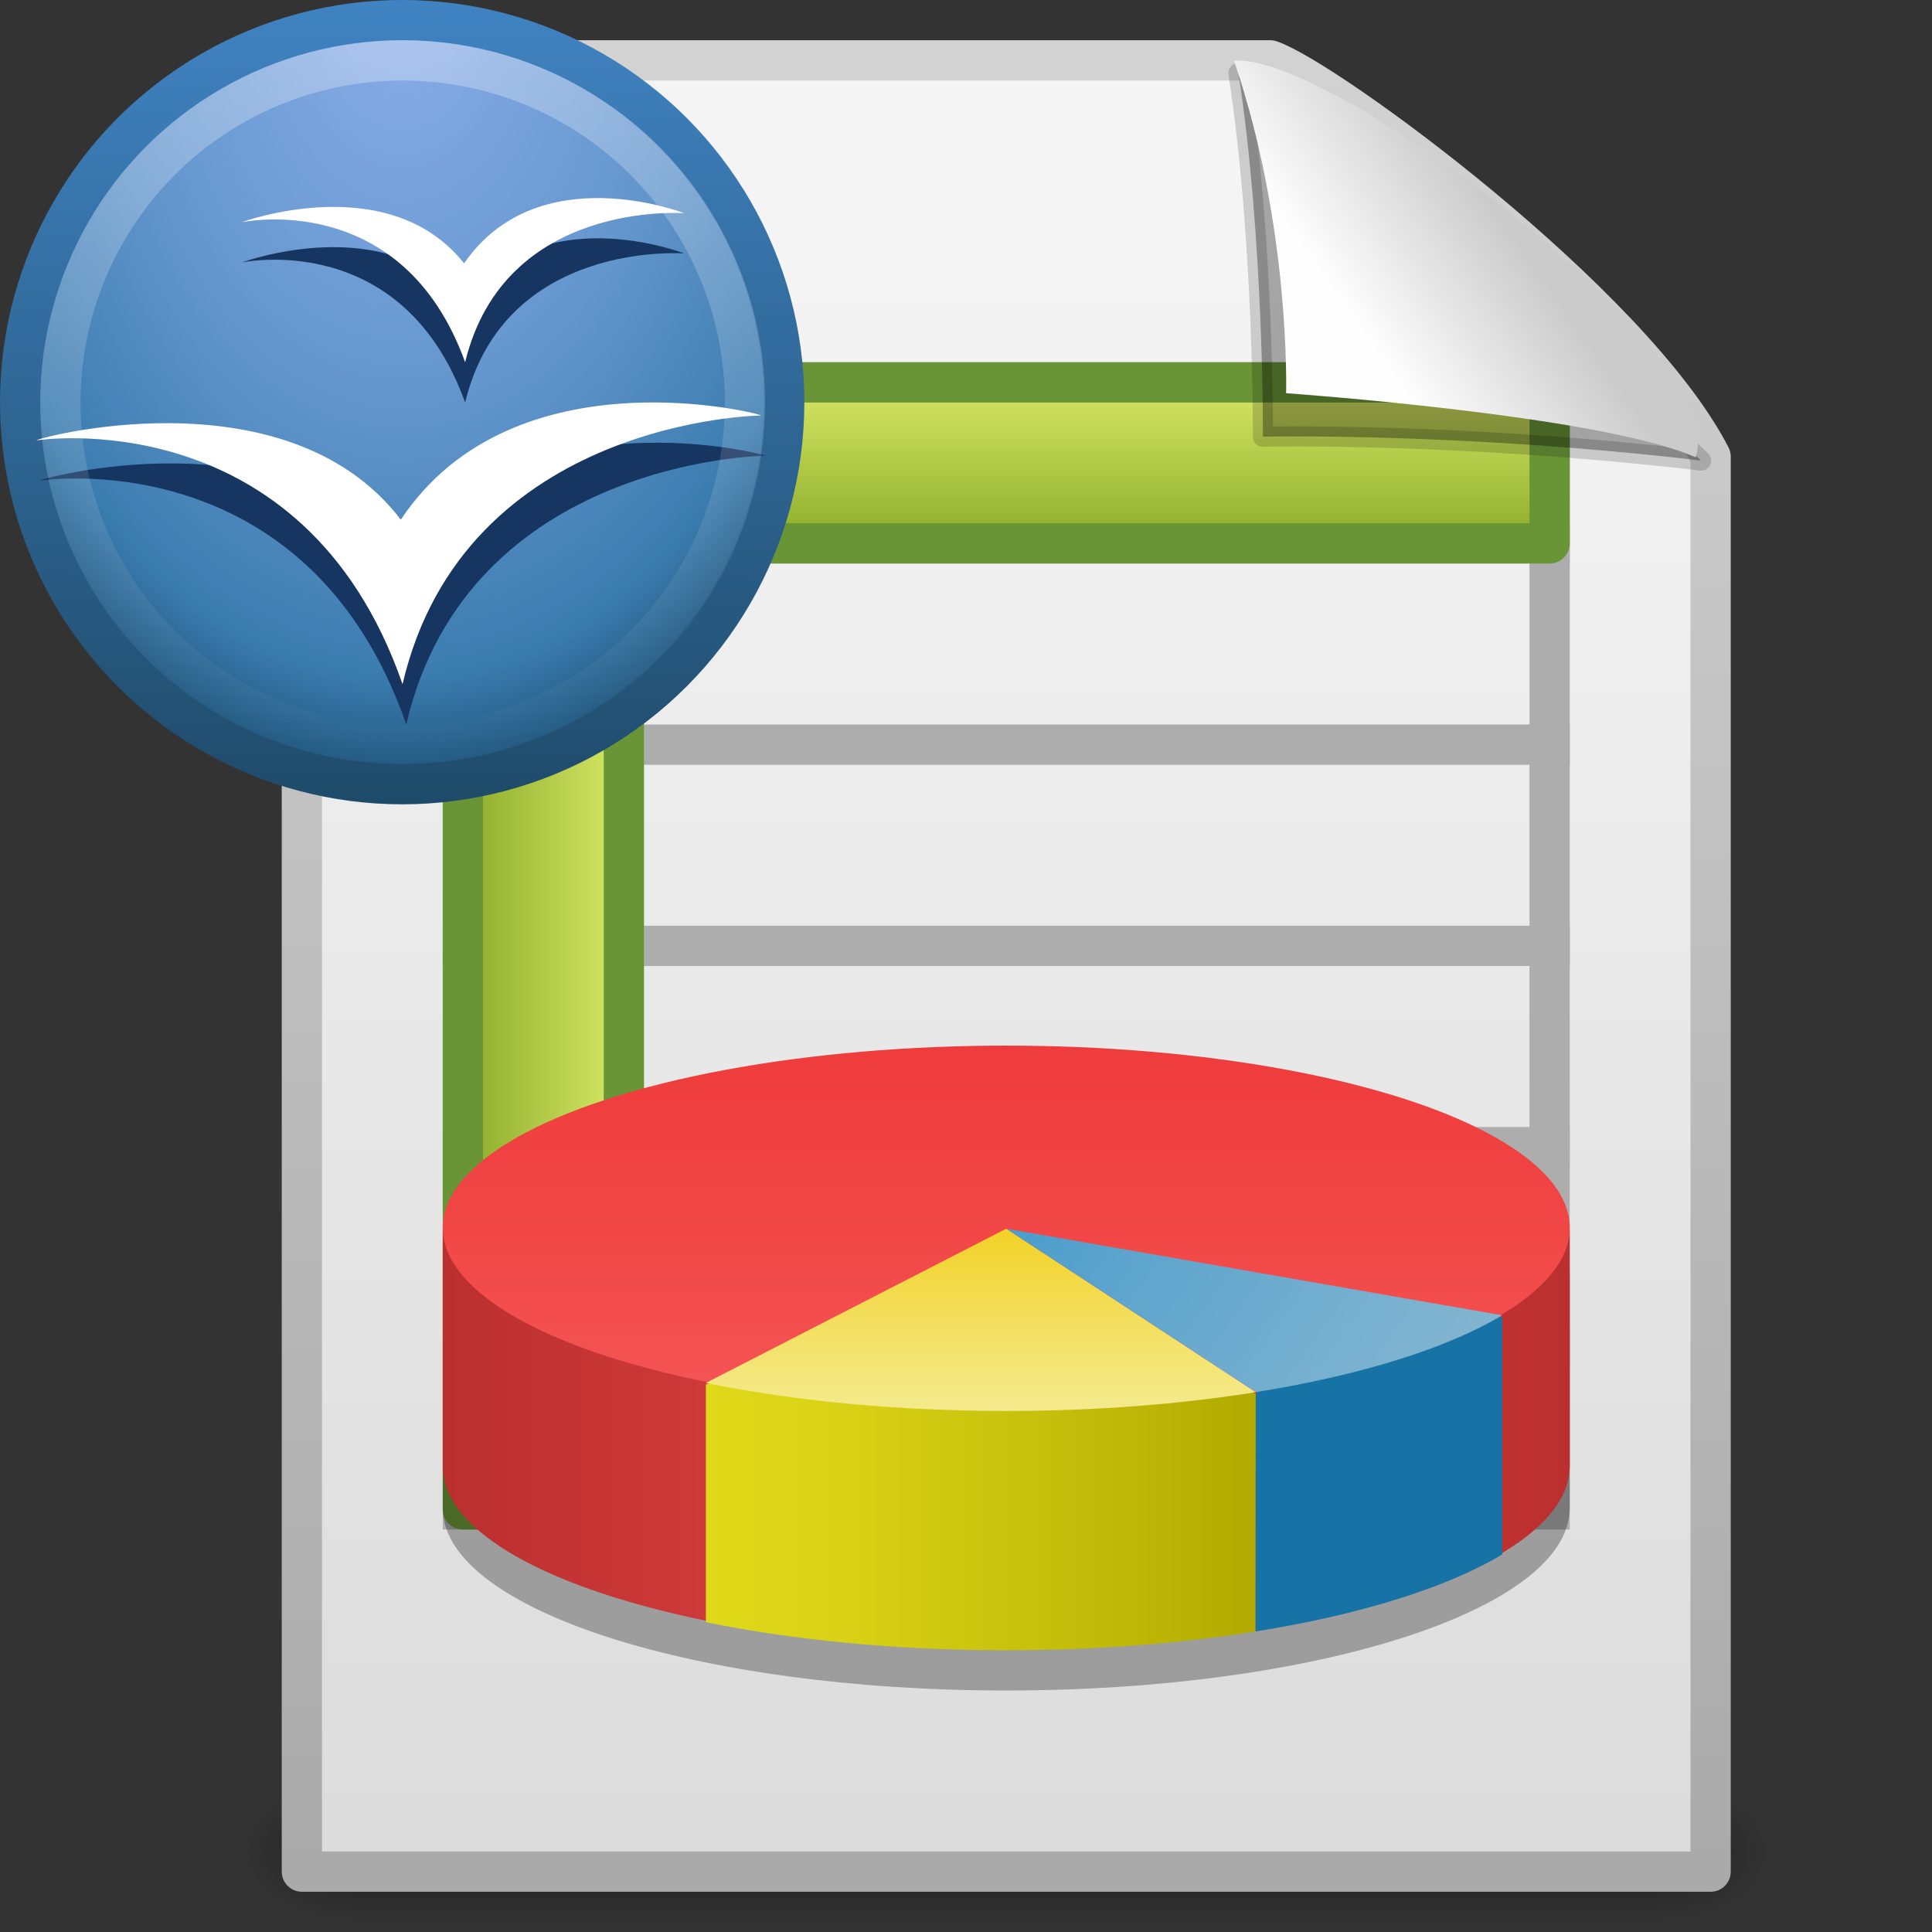 <?xml version="1.0" encoding="UTF-8" standalone="no"?>
<!-- Created with Inkscape (http://www.inkscape.org/) -->
<svg id="svg3309" xmlns="http://www.w3.org/2000/svg" height="48" width="48" version="1.1" xmlns:xlink="http://www.w3.org/1999/xlink">
 <rect width="100%" height="100%" fill="#333333" stroke="none"/>
 <defs id="defs3311">
  <radialGradient id="radialGradient4424" xlink:href="#linearGradient5060" gradientUnits="userSpaceOnUse" cy="486.65" cx="605.71" gradientTransform="matrix(.024 0 0 .015 26.478 38.629)" r="117.14"/>
  <linearGradient id="linearGradient5060">
   <stop id="stop5062" offset="0"/>
   <stop id="stop5064" style="stop-opacity:0" offset="1"/>
  </linearGradient>
  <radialGradient id="radialGradient4422" xlink:href="#linearGradient5060" gradientUnits="userSpaceOnUse" cy="486.65" cx="605.71" gradientTransform="matrix(-.024 0 0 .015 21.522 38.629)" r="117.14"/>
  <linearGradient id="linearGradient4420" y2="609.51" gradientUnits="userSpaceOnUse" x2="302.86" gradientTransform="matrix(.07 0 0 .015 -1.45 38.629)" y1="366.65" x1="302.86">
   <stop id="stop5050" style="stop-opacity:0" offset="0"/>
   <stop id="stop5056" offset=".5"/>
   <stop id="stop5052" style="stop-opacity:0" offset="1"/>
  </linearGradient>
  <linearGradient id="linearGradient3135" y2="5.457" gradientUnits="userSpaceOnUse" x2="36.358" gradientTransform="matrix(.998 0 0 1.064 1.164 -.139)" y1="8.059" x1="32.892">
   <stop id="stop8591" style="stop-color:#fefefe" offset="0"/>
   <stop id="stop8593" style="stop-color:#cbcbcb" offset="1"/>
  </linearGradient>
  <linearGradient id="linearGradient3476" y2="47.013" gradientUnits="userSpaceOnUse" x2="25.132" gradientTransform="translate(1)" y1="6.729" x1="25.132">
   <stop id="stop3602" style="stop-color:#f4f4f4" offset="0"/>
   <stop id="stop3604" style="stop-color:#dbdbdb" offset="1"/>
  </linearGradient>
  <linearGradient id="linearGradient3478" y2="2.906" gradientUnits="userSpaceOnUse" x2="-51.786" gradientTransform="matrix(.807 0 0 .936 60.41 -1.115)" y1="50.786" x1="-51.786">
   <stop id="stop3106" style="stop-color:#aaa" offset="0"/>
   <stop id="stop3108" style="stop-color:#d2d2d2" offset="1"/>
  </linearGradient>
  <linearGradient id="linearGradient4786" y2="75.497" gradientUnits="userSpaceOnUse" x2="66" y1="61.889" x1="66">
   <stop id="stop3660" style="stop-color:#ef3b3b" offset="0"/>
   <stop id="stop3662" style="stop-color:#f14646" offset=".383"/>
   <stop id="stop3664" style="stop-color:#f76060" offset="1"/>
  </linearGradient>
  <linearGradient id="linearGradient4797" y2="59.877" gradientUnits="userSpaceOnUse" x2="61.338" gradientTransform="matrix(.875 0 0 .882 -32.75 -28.706)" y1="72.834" x1="79.236">
   <stop id="stop3707" style="stop-color:#85b6d1" offset="0"/>
   <stop id="stop3709" style="stop-color:#7ab1d0" offset=".171"/>
   <stop id="stop3711" style="stop-color:#5ea5cd" offset=".468"/>
   <stop id="stop3713" style="stop-color:#2f92c9" offset=".855"/>
   <stop id="stop3715" style="stop-color:#1c8ac7" offset="1"/>
  </linearGradient>
  <linearGradient id="linearGradient4800" y2="74.042" gradientUnits="userSpaceOnUse" x2="80.393" gradientTransform="matrix(.875 0 0 .882 -32.75 -28.706)" y1="74.042" x1="72.138">
   <stop id="stop3689" style="stop-color:#1773a6" offset="0"/>
   <stop id="stop3691" style="stop-color:#1773a6" offset="1"/>
  </linearGradient>
  <linearGradient id="linearGradient4803" y2="67.132" gradientUnits="userSpaceOnUse" x2="65.277" gradientTransform="matrix(.875 0 0 .882 -32.75 -28.706)" y1="74.939" x1="65.277">
   <stop id="stop3695" style="stop-color:#f5f2b0" offset="0"/>
   <stop id="stop3697" style="stop-color:#f5efa5" offset=".137"/>
   <stop id="stop3699" style="stop-color:#f4e988" offset=".377"/>
   <stop id="stop3701" style="stop-color:#f3de5a" offset=".689"/>
   <stop id="stop3703" style="stop-color:#f2d125" offset="1"/>
  </linearGradient>
  <linearGradient id="linearGradient4806" y2="73.962" gradientUnits="userSpaceOnUse" x2="73.087" gradientTransform="matrix(.875 0 0 .882 -32.75 -28.706)" y1="73.962" x1="57.16">
   <stop id="stop3679" style="stop-color:#e1da1a" offset="0"/>
   <stop id="stop3681" style="stop-color:#d6cf14" offset=".313"/>
   <stop id="stop3683" style="stop-color:#bab305" offset=".857"/>
   <stop id="stop3685" style="stop-color:#b2aa00" offset="1"/>
  </linearGradient>
  <linearGradient id="linearGradient4810" y2="73.065" gradientUnits="userSpaceOnUse" x2="82" gradientTransform="matrix(.875 0 0 .882 -32.75 -28.706)" y1="73.065" x1="50">
   <stop id="stop3669" style="stop-color:#bb2f2f" offset="0"/>
   <stop id="stop3671" style="stop-color:#d53c3c" offset=".309"/>
   <stop id="stop3673" style="stop-color:#e04242" offset=".5"/>
   <stop id="stop3675" style="stop-color:#bb2f2f" offset="1"/>
  </linearGradient>
  <radialGradient id="radialGradient3740" gradientUnits="userSpaceOnUse" cy="5.883" cx="16.961" gradientTransform="matrix(0 2 -1.346 0 28.919 -35.008)" r="22.105">
   <stop id="stop3722" style="stop-color:#8badea" offset="0"/>
   <stop id="stop3728" style="stop-color:#6396cd" offset=".5"/>
   <stop id="stop3730" style="stop-color:#3b7caf" offset=".841"/>
   <stop id="stop3724" style="stop-color:#194c70" offset="1"/>
  </radialGradient>
  <linearGradient id="linearGradient3769" y2="-1.086" gradientUnits="userSpaceOnUse" x2="10.55" y1="43.124" x1="10.148">
   <stop id="stop3765" style="stop-color:#1f4b6a" offset="0"/>
   <stop id="stop3767" style="stop-color:#4083c2" offset="1"/>
  </linearGradient>
  <linearGradient id="linearGradient2945" y2="43.254" gradientUnits="userSpaceOnUse" x2="21" y1="-1.216" x1="21">
   <stop id="stop4546-3" style="stop-color:#fff" offset="0"/>
   <stop id="stop4548-0" style="stop-color:#fff;stop-opacity:0" offset="1"/>
  </linearGradient>
  <linearGradient id="linearGradient2264">
   <stop id="stop2266" style="stop-color:#d7e866" offset="0"/>
   <stop id="stop2268" style="stop-color:#8cab2a" offset="1"/>
  </linearGradient>
  <linearGradient id="linearGradient3316" y2="7" xlink:href="#linearGradient2264" gradientUnits="userSpaceOnUse" x2="12" gradientTransform="matrix(1.5 0 0 0.8 7 7.9)" y1="2" x1="12"/>
  <linearGradient id="linearGradient3330" y2="7" xlink:href="#linearGradient2264" gradientUnits="userSpaceOnUse" x2="12" gradientTransform="matrix(1.333 0 0 0.8 9.5 -17.1)" y1="2" x1="12"/>
 </defs>
 <g id="g3704" transform="matrix(.956 0 0 .956 2.053 2.106)">
  <rect id="rect3706" style="opacity:.402;fill:url(#linearGradient4420)" height="3.734" width="34" y="44.266" x="7"/>
  <path id="path3708" style="opacity:.402;fill:url(#radialGradient4422)" d="m7 44.266v3.734c-1.241 0.007-3-0.837-3-1.867 0-1.03 1.385-1.867 3-1.867z"/>
  <path id="path3710" style="opacity:.402;fill:url(#radialGradient4424)" d="m41 44.266v3.734c1.241 0.007 3-0.837 3-1.867 0-1.03-1.385-1.867-3-1.867z"/>
 </g>
 <path id="path3712" style="stroke-linejoin:round;stroke:url(#linearGradient3478);stroke-width:1;fill:url(#linearGradient3476)" d="m7.5 1.5h24.061c1.407 0.485 8.966 6.015 10.939 9.844v35.156h-35v-45z"/>
 <rect id="rect3671-5" style="fill:#adadad" height="1" width="28" y="33" x="11"/>
 <rect id="rect3671-6" style="fill:#adadad" height="1" width="28" y="28" x="11"/>
 <rect id="rect3671-3" style="fill:#adadad" height="1" width="28" y="23" x="11"/>
 <rect id="rect3671-8" style="fill:#adadad" height="1" width="28" y="18" x="11"/>
 <rect id="rect3671" style="fill:#adadad" height="1" width="28" y="13" x="11"/>
 <rect id="rect2919" style="stroke:#adadad;fill:none" height="28" width="27" y="9.5" x="11.5"/>
 <rect id="rect3328" style="stroke-linejoin:round;stroke:#699536;fill:url(#linearGradient3330)" transform="rotate(90)" height="4" width="24" y="-15.5" x="13.5"/>
 <rect id="rect2875-52" style="stroke-linejoin:round;stroke:#699536;fill:url(#linearGradient3316)" height="4" width="27" y="9.5" x="11.5"/>
 <path id="path4812" style="opacity:.3" d="m11 31.607v5.906h0.003c0.065 2.481 6.306 4.487 13.997 4.487 7.692 0 13.932-2.006 13.996-4.488h0.004v-5.906h-28z"/>
 <path id="path3755" style="stroke-linejoin:round;stroke-opacity:.166;fill-opacity:.327;fill-rule:evenodd;stroke:#000;stroke-width:.5" d="m30.768 1.815c0.637 4.125 0.609 9.034 0.609 9.034s4.87-0.112 10.885 0.594c-4.897-4.788-8.328-6.784-11.494-9.628z"/>
 <path id="path3757" style="fill:url(#linearGradient3135);fill-rule:evenodd" d="m30.658 1.508c1.412 4.122 1.295 8.261 1.295 8.261s7.833 0.547 10.175 1.594c0.894-2.604-9.051-10.071-11.47-9.854z"/>
 <path id="path3652" style="fill:url(#linearGradient4810)" d="m11 30.567v5.906h0.003c0.066 2.482 6.306 4.488 13.997 4.488 7.692 0 13.932-2.006 13.996-4.488h0.004v-5.906h-28z"/>
 <ellipse id="ellipse3654" style="fill:url(#linearGradient4786)" rx="16" ry="5.131" transform="matrix(.875 0 0 .882 -32.75 -28.706)" cy="67.131" cx="66"/>
 <path id="path3656" style="fill:url(#linearGradient4806)" d="m17.537 34.397v5.906c2.16 0.441 4.718 0.697 7.463 0.697 2.225 0 4.327-0.169 6.195-0.467l0.004-5.906-6.838-2.518-6.824 2.288z"/>
 <path id="path3658" style="fill:url(#linearGradient4803)" d="m25 35.055c2.227 0 4.33-0.168 6.199-0.467l-6.199-4.061-7.463 3.832c2.16 0.441 4.718 0.696 7.463 0.696z"/>
 <path id="path3660" style="fill:url(#linearGradient4800)" d="m31.199 34.627-0.004 5.906c2.605-0.417 4.75-1.087 6.128-1.913v-5.902l-4.46 0.441-1.663 1.468z"/>
 <path id="path3662" style="fill:url(#linearGradient4797)" d="m31.199 34.587c2.601-0.417 4.746-1.085 6.123-1.909l-12.322-2.151 6.199 4.06z"/>
 <g id="g2663" transform="translate(76.808 -2.892)">
  <circle id="circle51" style="stroke:url(#linearGradient3769);stroke-width:2.211;fill:url(#radialGradient3740)" transform="matrix(.452 0 0 .452 -76.308 3.383)" cy="21.019" cx="21" r="21"/>
  <path id="path4552-4" style="fill:#173561" d="m-75.803 14.833c-0.088 0.01 6.616-1.073 9.088 6.058 1.542-6.617 8.966-6.679 8.904-6.676 0.177 0-6.114-1.675-8.947 2.588-2.875-3.763-9.249-1.971-9.045-1.971z"/>
  <path id="path53-4" style="fill:#fff" d="m-75.895 13.833c-0.088 0.01 6.616-1.073 9.088 6.058 1.542-6.617 8.966-6.679 8.904-6.676 0.177 0-6.114-1.675-8.947 2.588-2.875-3.763-9.249-1.971-9.045-1.971z"/>
  <path id="path4554-4" style="fill:#173561" d="m-70.808 9.414s3.991-0.863 5.556 3.478c0.981-4.048 5.444-3.703 5.444-3.703s-3.63-1.416-5.47 1.246c-1.881-2.369-5.531-1.02-5.53-1.02z"/>
  <path id="path55-4" style="fill:#fff" d="m-70.808 8.414s3.991-0.863 5.556 3.478c0.981-4.048 5.444-3.703 5.444-3.703s-3.63-1.416-5.47 1.246c-1.881-2.369-5.531-1.02-5.53-1.02z"/>
  <circle id="circle4534-7" style="opacity:.3;stroke:url(#linearGradient2945);stroke-width:2.471;fill:none" transform="matrix(.405 0 0 .405 -75.308 4.384)" cy="21.019" cx="21" r="21"/>
 </g>
</svg>
